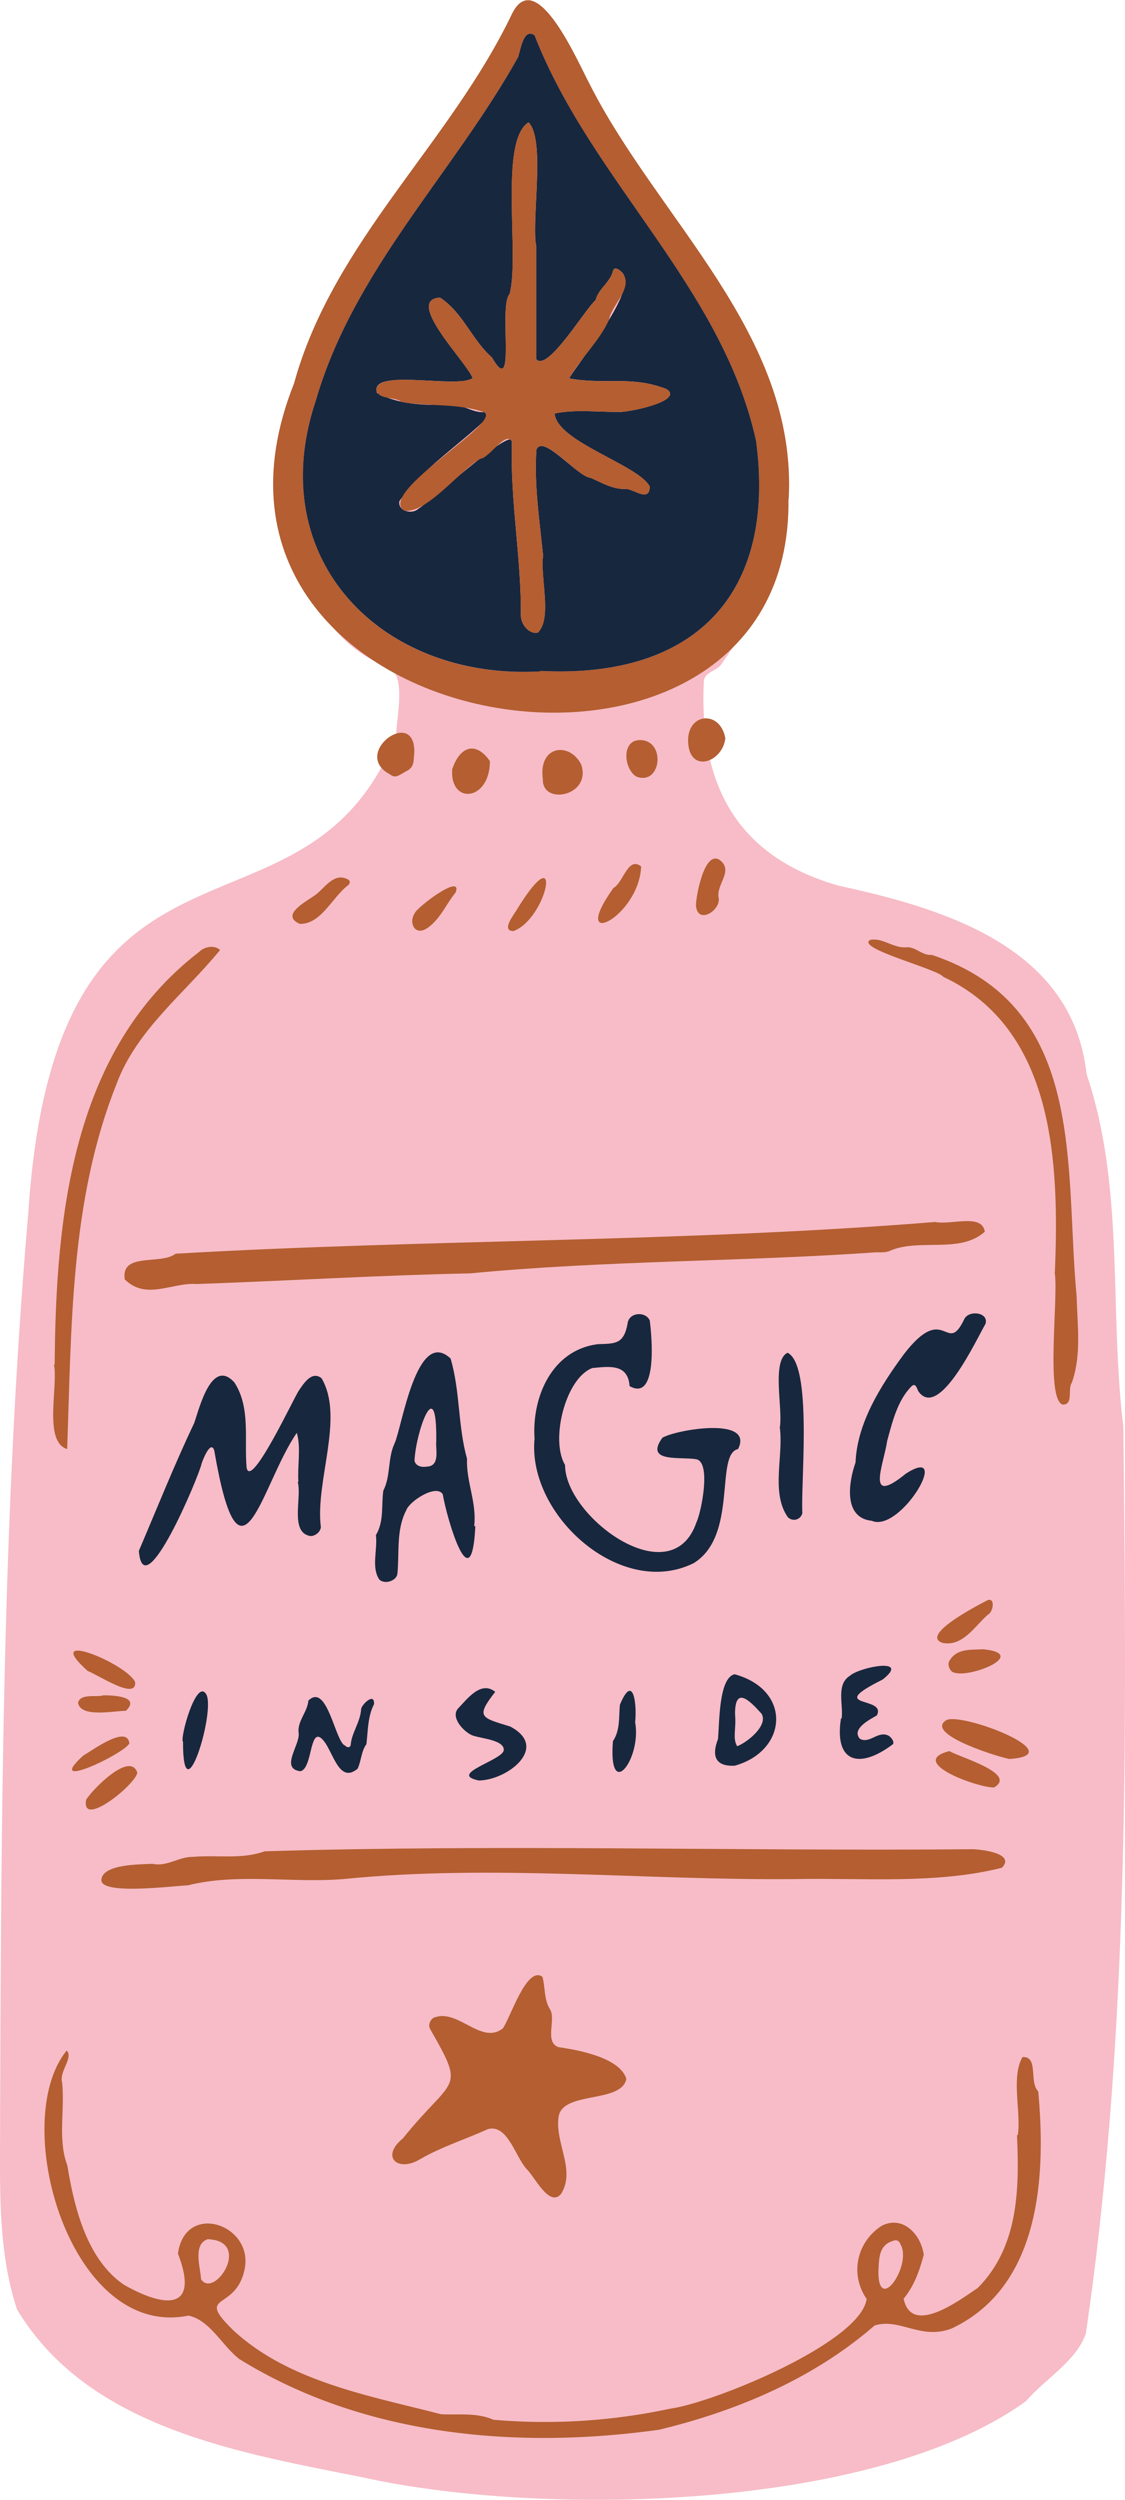 <svg xmlns="http://www.w3.org/2000/svg" width="486.4" height="1080" viewBox="-0.041 0.017 486.46 1079.965" style=""><g><g data-name="Слой 2"><g data-name="Zodiac230_345208174"><path d="M485.7 616.3c-6.2-50.6.7-103.2-15.9-152.3-6-54.9-61.5-71.5-107.2-81.4-44.1-12.6-60.4-43.7-58.3-88.1 0-4.2 6.1-4.8 7.7-7.8 84.4-117.1-37.3-175.5-77.7-275.5-2.8-6.9-7.5-12.3-12.6-2.2-8.5 17-15.7 35-26.9 50.5-15.3 22.5-34.9 41.6-49.6 64.4.1 5.4-3 9.8-5.2 14.4 1 5.6-1.9 10.3-4.4 14.8-4.8 8.4-.8 21.6-8.9 28.7a19.5 19.5 0 0 1-4.6 18.5 18.8 18.8 0 0 1-.9 11.5c3.4 28.6 16.2 64.8 45.4 75.8 9.8 2.5 4.6 22.4 4.7 30.2-39.5 99.7-147 22.2-159.1 206.1C1 653.4.5 783.9 0 914.8c.1 28-1.4 56.4 7.3 82.9 30.7 51.1 95.4 61.8 149.1 72.5 77.2 17.2 221.2 14.9 287.3-32.9 8.2-9.6 21.7-17.2 25.8-29.2 18.9-129.1 17.6-260.5 16.2-391.8z" fill="#f7bcc7"></path><path d="M340.9 215.5C343 365.4 65 321.4 127.1 165.6 144 104.2 194.5 62.1 221.4 5.8c10.5-21 28.6 21.3 33.3 30 29.7 59.1 90.1 108.4 86.3 179.7zM233.7 290v-.2c66.4 3.4 102-32.7 93.2-99.3-14.6-66.7-71.3-112.3-95.8-175.3-4.8-3.5-6 6.5-7.1 9.4-28 50.2-71.2 92-87.5 148.5-23 68.4 28.4 121 97.2 116.9z" fill="#b45e31"></path><path d="M440.1 922.4c1.4-10.4-3-25 2-33.7 7.1-.4 2.7 10.8 6.8 14.8 3.4 36.9.9 84.3-37.3 102.4-13.3 5.3-22.7-4.7-33.5-1.2-26 22.6-58.7 36.7-93.1 45-61.5 8.6-127.7 2.8-181.5-30.5-7.5-5.7-12.7-16.9-22.1-18.8-51.1 10.4-77.8-83.6-52.6-114.5 3 3.1-3.3 9-2 13.7 1.3 11.9-2 24.7 2.3 36 2.9 17.9 8.4 40.6 24.5 51.5 17.8 10.1 32.8 11.2 23.3-13.5 3.2-22.6 32.5-12.6 28.9 6.4s-22 10.1-4.9 26.8c24.1 22.3 59.3 28.3 89.7 36.2 7.6.4 15.5-.8 22.7 2.4a258.6 258.6 0 0 0 76.5-4.8c18.6-2.5 82.3-28.5 84.9-47.4-7.3-10.6-4.4-24.5 6.5-31.6 9.2-4.7 17 3.8 18.2 12.5-1.8 6.8-4.1 13.4-8.7 19 3.4 16.4 24.3.5 32-4.6 17.6-17.7 18.1-42.5 17-66.1zm-350.4 45c-6.4 2.3-3.1 12.1-2.8 17.3 5.8 8.7 22.4-16.7 2.8-17.3zM379.8 981c-.3 19.6 15-2.9 9.4-11.6a2 2 0 0 0-2.7-1.4c-6.6 1.7-6.4 7.7-6.7 13z" fill="#b45e31"></path><path d="M343.5 811.8c-65 .6-130.6-6.5-195.1 0-22.2 1.8-45.7-2.7-67.2 2.7-6.2.2-37.9 4.4-37.4-2.4s16.5-6.6 22.1-6.9c6.3 1.4 11.3-3.1 17.5-3 10.4-.9 21.1 1.2 31-2.4 101.8-3.1 204.4 0 306.4-.9 4.6.2 18.2 2 12.4 8-28.5 7.2-59.8 4.3-89.7 4.9z" fill="#b45e31"></path><path d="M404.3 527.9c7.2 1.4 20.3-3.8 21.5 4.2-10.8 9.6-27.9 2.8-40.7 8.1-1.8 1-4.3.8-6.4.8-58.4 4.1-117.3 3.5-175.4 9.1-39.4.8-78.6 3.2-118.2 4.6-10.8-.8-21.8 7.2-31.2-2-1.8-11.9 15.6-6.1 22-11.1 108.9-6.3 219.6-4.9 328.4-13.7z" fill="#b45e31"></path><path d="M270.8 898.1c-2.1 10.8-27.6 5.1-29.3 16.4s7.6 23.1 1 33.4c-5.1 5.8-11.3-7.5-14.8-10.8-4.8-5.1-8.2-19.5-16.7-17.3-9.9 4.5-20.3 7.7-29.7 13.2s-16.9-1.2-7.1-9.2c21.9-27.2 27.4-19.9 11.7-47.3-1-1.9.4-4.8 2.5-5.1 10-3.1 19.9 12.1 29 4.9 3.4-4.9 10.3-27.1 17.1-22.3 1.3 4.6.6 9.8 3.3 14.1s-2.5 14.1 3.6 16.3c8.4 1.2 26.6 4.5 29.4 13.7z" fill="#b45e31"></path><path d="M231.1 621.5c-1.2-18 7.5-38.2 27.2-40.8 7.5-.3 11.3.2 13-8.7.4-5.1 7.7-5.7 9.6-1.6.9 6.4 3.6 35.4-8.7 28.4-.7-9.7-8.7-8.5-16.1-7.8-11.6 4.3-18.3 31.1-11.8 41.9-.1 22.3 45.9 56.4 56.8 24.8 2.1-4.4 6.5-26.1-.1-27.3s-22.6 1.7-14.6-9.3c6.3-3.6 39.8-9.2 32.7 4.9-10.1 2.2.1 37.5-19.2 49.3-31.4 15.6-72-20.7-68.8-53.8z" fill="#17273e"></path><path d="M129 640.2c-.5-6.9 1.2-14.7-.7-21.2-15.4 22.2-24.3 73.8-35.7 7.6-1.5-4.7-5 4.1-5.5 5.8C86 637.7 62 694.9 60 670c7.9-18.5 15.4-37.3 24-55.4 2.3-6.8 7.6-28 17.3-17.4 7.1 10.9 4.2 24.5 5.3 36.9 1.9 9.5 20.4-30.2 22.6-33.4s5.6-8.6 9.8-5.3c10 17-2.8 44.3-.3 64.3-.1 2-2.3 3.9-4.5 3.9-9.1-1.5-3.6-16.6-5.5-23.4z" fill="#17273e"></path><path d="M205.5 659.3c-1.6 33.3-12.2-2.8-14.1-13.8-2.9-4.5-14.5 3.1-15.8 7-4.4 8.5-2.9 18.2-3.8 27.4-.4 3.1-5.5 4.7-7.8 2.5-3.6-5.2-.7-13-1.5-19.2 3.6-6 2.3-12.7 3.2-19.2 3.3-6.5 1.8-13.9 4.9-20.5s9.5-50.4 24.2-36.6c4.2 14.3 3.1 29 7.1 43.3-.4 10 4.3 18.9 3.1 29.1zm-16.9-36.6c.4-30.8-9-3.4-9.4 8.4.5 2.2 3 2.9 5.2 2.5 6.1-.1 3.8-7.8 4.2-10.9z" fill="#17273e"></path><path d="M456.1 549.6c1.9-46.7.1-104.9-48.2-127.6-2.7-3.5-38.3-12.4-31.6-16 5.6-1 9.9 3.8 15.8 3.2 3.8-.2 6.7 3.7 10.8 3.3 67.3 22.4 57.3 91.4 62.6 147.5.3 12.2 2.2 25.5-2.1 37.4-1.9 2.7.9 9.4-3.9 9.4-7.6-2.2-1.7-47.1-3.5-57.2z" fill="#b45e31"></path><path d="M376.9 657c-12.4-1.3-10-16.7-7-25.2.7-17.1 10.9-33.2 21-46.9 17.9-23.1 18.2 1.5 26.1-15.2 2.2-3.9 10.6-2.7 9.1 2.2-3.9 6.7-20.1 41.7-29 29.2-.7-1.3-1.2-3.9-3-2.2-6.1 6.1-8.3 15.5-10.5 23.5-1.5 10.3-9.7 28.7 8.1 14.2 20.3-13-2.3 25.8-14.8 20.4z" fill="#17273e"></path><path d="M23.6 589.5c.5-64.4 7.5-136.1 62.6-178.4 2.2-2.2 6.6-3 8.9-.7-15.3 18.8-36.1 34.4-44.8 58C30.3 518.5 30.9 573.2 29 626c-10.4-3.1-3.8-27.3-5.7-36.5z" fill="#b45e31"></path><path d="M337.1 617c1.6-7.9-3.7-29.1 3.4-32.6 10.8 5.2 5.7 55.4 6.4 69.3a3.7 3.7 0 0 1-6.3 1.7c-7.3-10.5-1.9-26-3.4-38.4z" fill="#17273e"></path><path d="M129.8 765.2c-8.9-1.2 0-11.4-.7-16.5s3.8-9 4.2-14c8.2-8.1 11.7 18.3 15.9 19.4.7.9 2.1 1.1 2.4-.2.4-5.4 4.2-9.9 4.5-15.5.2-2 5.9-7.5 5.6-2.2-2.8 5.5-2.6 11.5-3.3 17.3-2.3 3.2-2.2 7.2-3.8 10.6-8.6 7.2-10.8-9.2-15.8-13.2s-3.8 13.4-9 14.3z" fill="#17273e"></path><path d="M317.7 762.8c-9.1.5-9.8-5-7.3-11.4.7-6.4.2-26.5 7.2-28.1 24.9 6.8 23 33.1.1 39.5zm.1-22.2c.6 6.5-1.2 10.1.9 13.8 4.3-1.6 13.5-8.9 10.6-14-5.3-5.9-11.6-12.2-11.5.2z" fill="#17273e"></path><path d="M207 769.2c-13.7-2.8 10.7-8.8 10.8-13.2s-10-4.9-13.6-6.3-9.8-7.9-6-11.8 9.7-12 15.9-7c-8.7 11.1-6 11.1 6.5 15 17.1 9-1.3 23.2-13.6 23.3z" fill="#17273e"></path><path d="M363.9 742.4c.8-5.9-2.5-14.6 3.5-18.4 4.1-3.8 26.7-8.2 14.2 1.6-25.5 12.7 2 6.9-2.5 15.5-3.2 1.8-11.1 5.9-7.3 10.1 4.3 2.3 7.7-3.6 12.3-1.4 1 .5 2.7 2.5 2 3.7-14.4 10.9-25.5 8.2-22.5-11.1z" fill="#17273e"></path><path d="M436.5 759.9c-2.6-.2-37.5-10.6-27.3-16.8 7-3.4 54.5 15 27.3 16.8z" fill="#b45e31"></path><path d="M234.7 336.7c-2.1-14.8 11.6-16.4 16.6-6.4 4.5 13.6-16.9 17.7-16.6 6.4z" fill="#b45e31"></path><path d="M211.8 328.8c0 17.3-17.4 19-16.3 3.5 3.4-10.2 10.4-12.1 16.3-3.5z" fill="#b45e31"></path><path d="M274.6 744c2.9 15.9-11.7 34.8-9.6 8.2 3.2-4.8 2.5-10.4 3-15.7 6-14.4 7.4.6 6.6 7.5z" fill="#17273e"></path><path d="M297.5 320.2c-.3-12.3 13.9-13.6 16.1-1.3-1.1 10.4-15.7 15.6-16.1 1.3z" fill="#b45e31"></path><path d="M179.1 325.1c-.4 3.7.1 6.2-3.2 7.9s-4.8 3.5-7.3 1.5c-17.1-9 11-29.6 10.5-9.4z" fill="#b45e31"></path><path d="M429.8 772.2c-6.1.4-38.2-10.9-19.3-15.7 4.2 2.6 29.6 9.7 19.3 15.7z" fill="#b45e31"></path><path d="M79.1 752.5c-1.5-1.3 5.7-27.6 10-20.6s-10.1 53.9-10 20.6z" fill="#17273e"></path><path d="M129.6 399.1c-8.9-3.9 3.3-9.9 7-12.7s7.8-9.6 13.6-6.6c1.2.5 1.3 1.6.4 2.5-6.9 5.1-11.7 17-21 16.8z" fill="#b45e31"></path><path d="M277.2 374.3c-.9 22.1-31.8 37.1-12 9.3 4.3-2.3 6.3-13.9 12-9.3z" fill="#b45e31"></path><path d="M300.9 391.2c0-4.7 4.2-26.2 11.3-18.8 4.2 4.6-2.6 10-1.5 15.4s-9.1 11.9-9.8 3.4z" fill="#b45e31"></path><path d="M59.3 765.7c.1 4.5-24.4 24.7-22.1 11.8 2.9-4.6 18.9-20.9 22.1-11.8z" fill="#b45e31"></path><path d="M407.7 709.8c-10.4-3.2 15.1-16.3 18.9-18.3s3 4.8.6 6c-5.8 5-10.7 13.8-19.5 12.3z" fill="#b45e31"></path><path d="M37.9 721.9c-20.7-18.5 16.7-3.4 20.5 4.8.6 8.1-15.9-3.1-20.5-4.8z" fill="#b45e31"></path><path d="M425.1 712.5c19.9 2-5.3 12.5-12.5 10.1-1.8-.2-3.2-3.5-2.1-5.1 3.1-5.4 9.1-4.7 14.6-5z" fill="#b45e31"></path><path d="M276.4 319.7c11.6-.4 9.7 19.8-1.2 15.8-5.5-3.2-6.6-15.6 1.2-15.8z" fill="#b45e31"></path><path d="M197 385.5c-4.1 5-6.6 11.4-12.1 15.3s-8.4-2.2-5.6-6.3c.8-2.5 20.8-17.6 17.7-9z" fill="#b45e31"></path><path d="M55.9 753.2c-2.6 4.7-37.4 21.1-19.9 5.2 3.8-2.1 19-13.5 19.9-5.2z" fill="#b45e31"></path><path d="M222 402.2c-5.8 0 .7-7.7 1.9-10 19.8-31.8 12.8 4.6-1.9 10z" fill="#b45e31"></path><path d="M44.7 732.4c4.5 0 16.1.5 9.7 6.7-5.3 0-19.4 3.1-20.7-3.4.9-4.3 8.1-2.3 11-3.3z" fill="#b45e31"></path><path d="M233.7 290c-68.8 4-120.2-48.5-97.2-116.9C152.8 116.6 196 74.8 224 24.6c1.1-3 2.3-12.8 7.1-9.4 24.5 62.9 81.2 108.6 95.8 175.3 8.8 66.5-26.8 102.7-93.2 99.3zm-1.9-184.3h-.1c-1.8-12.3 4.1-45.7-3.2-52.9-12.9 8-3.7 57.9-8.2 74.2-4.9 5 3.1 46-7.6 27.4-8.7-7.6-12.5-19.4-22.5-25.9-15.7 1 12 28.3 14.1 34.8-6.4 4.8-45.2-4.7-41.3 6.4 9.5 5.2 21.1 5.4 31.9 5.1 5.1-.3 9.2 3.5 14.3 3.2 1.9.2 1.1 2.5.4 3.5-12.4 11.7-26.9 20.9-36.9 34.9-1 4.2 5.3 6 8.1 3.4 4.4-2.4 41.2-36.2 40.5-29-.8 25.6 4.1 50 3.9 75.4.2 3.6 3.5 7.8 7.3 7.1 6.4-6.2.9-24.1 2.3-33.3-1.5-15.1-3.9-30.1-2.9-45.7 2.6-7.3 17.8 11.7 23.5 12.1 5 2.2 9.7 5.1 15.5 4.8 3.4.3 10 5.8 10-1.1-5-9.4-40.2-19.3-41.1-31.5 8.7-1.9 18.7-.6 27.8-.7 3.9.3 28.6-4.8 20.5-9.9-15.2-5.9-27-1.7-42-4.6 4-7.2 30.5-38.8 22.7-45.9-1.8-1.8-3.4-2.1-3.8-.5-1.2 5-6.3 7.7-7.5 12.6-4.5 3.8-20.9 31.4-25.7 25.5z" fill="#17273e"></path><path d="M231.8 105.7v49.4c4.6 6.1 21.2-21.6 25.7-25.5 1.2-4.9 6.3-7.6 7.5-12.6.4-1.6 2-1.3 3.8.5 5.7 6.4-4.4 14-5.5 20.6-4.2 9.4-12.5 16.8-17.2 25.3 15 3 26.8-1.3 42 4.6 8 5.3-16.7 10.2-20.5 9.9-9.1.1-19.1-1.2-27.8.7.8 12.1 36.2 22.2 41.1 31.5-.1 6.9-6.7 1.4-10 1.1-5.8.3-10.5-2.6-15.5-4.8-5.9-.5-20.5-19.3-23.5-12.1-1 15.6 1.4 30.6 2.9 45.7-1.3 9.1 4.1 27.3-2.3 33.3-3.8.8-7.1-3.6-7.3-7.1.2-25.4-4.7-49.8-3.9-75.4-2.5-5.1-9.6 7-13.7 7.4-8.6 4.7-23.5 24.2-33 22.3-11.4-8 43.1-38.3 34.6-42.5-11.4-3.9-23.9-2.4-35.6-4.4-3.3-2.5-9.8-.7-11-5.3 1.3-9 34.2-.3 41.7-5-2.1-6.4-29.8-33.8-14.1-34.8 10 6.5 13.8 18.3 22.5 25.9 10.7 18.7 2.7-22.5 7.6-27.4 4.5-16.4-4.8-66 8.2-74.2 7.3 7.1 1.4 40.6 3.2 52.9z" fill="#b45e31"></path></g></g></g></svg>